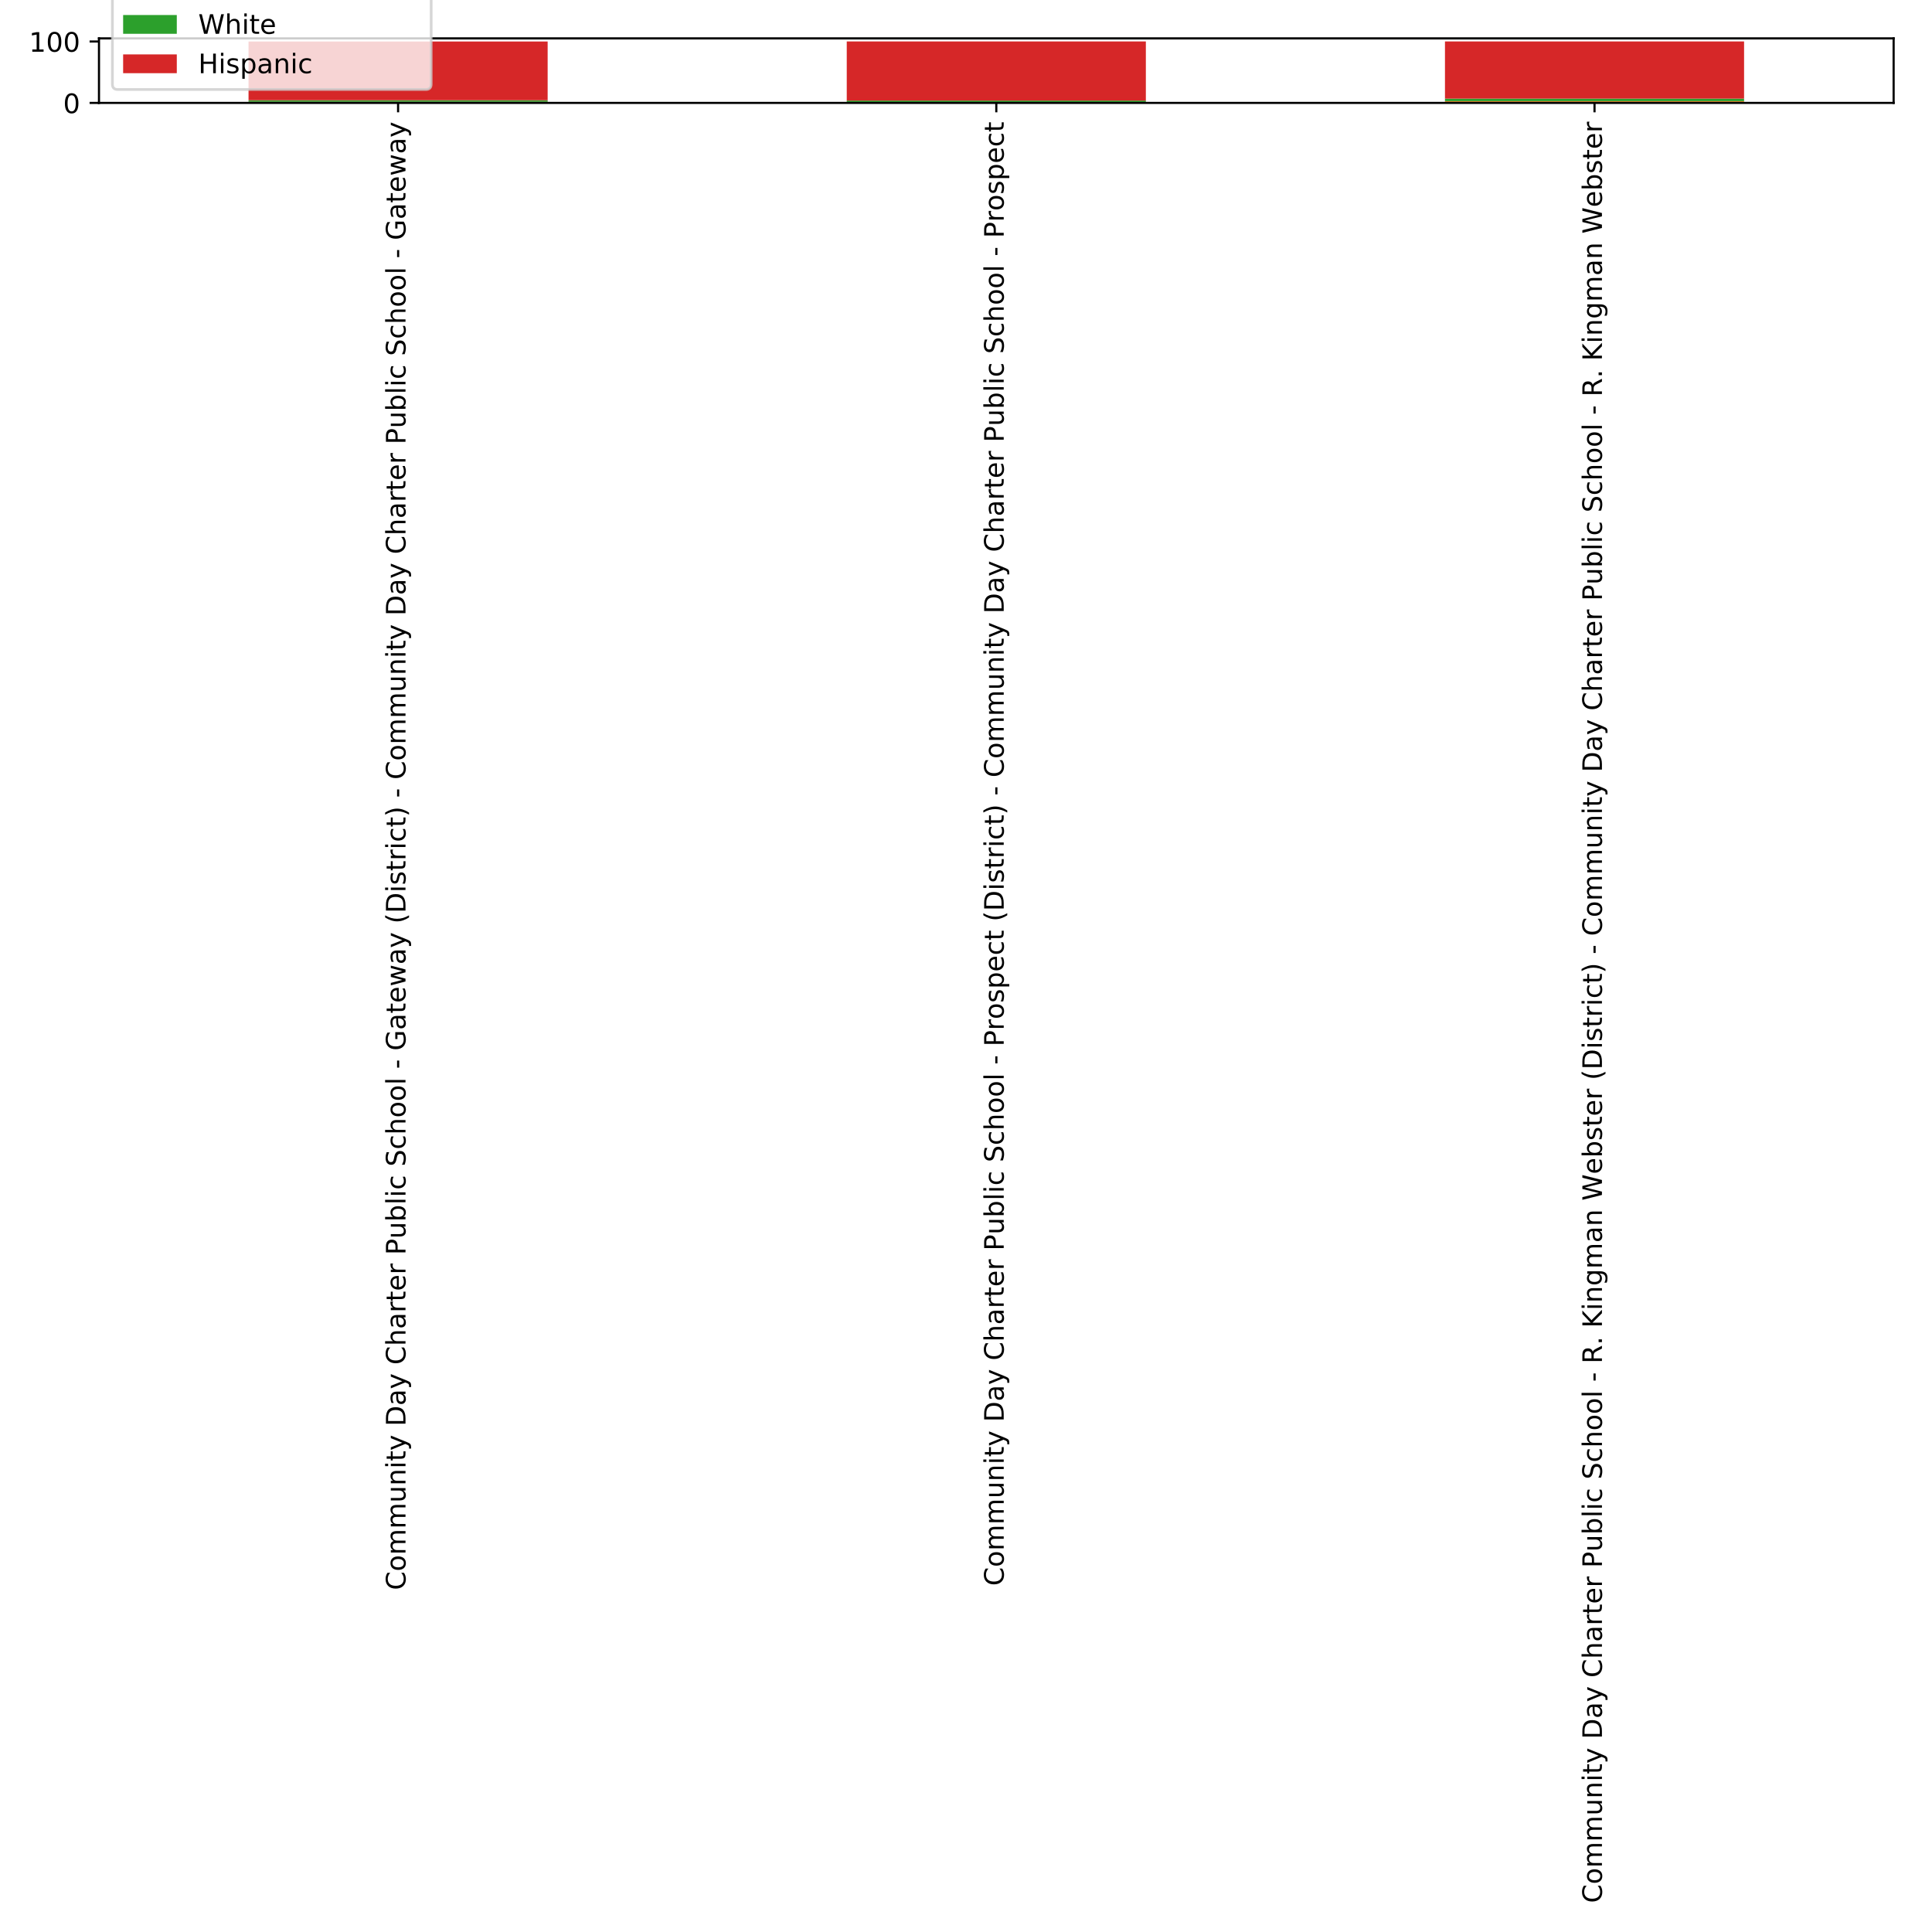<?xml version="1.0" encoding="utf-8" standalone="no"?>
<!DOCTYPE svg PUBLIC "-//W3C//DTD SVG 1.1//EN"
  "http://www.w3.org/Graphics/SVG/1.1/DTD/svg11.dtd">
<!-- Created with matplotlib (http://matplotlib.org/) -->
<svg height="720pt" version="1.1" viewBox="0 0 720 720" width="720pt" xmlns="http://www.w3.org/2000/svg" xmlns:xlink="http://www.w3.org/1999/xlink">
 <defs>
  <style type="text/css">
*{stroke-linecap:butt;stroke-linejoin:round;}
  </style>
 </defs>
 <g id="figure_1">
  <g id="patch_1">
   <path d="M 0 720 
L 720 720 
L 720 0 
L 0 0 
z
" style="fill:#ffffff;"/>
  </g>
  <g id="axes_1">
   <g id="patch_2">
    <path d="M 36.888 38.355 
L 705.7 38.355 
L 705.7 14.3 
L 36.888 14.3 
z
" style="fill:#ffffff;"/>
   </g>
   <g id="patch_3">
    <path clip-path="url(#p03cf021a2d)" d="M 92.622 38.355 
L 204.091 38.355 
L 204.091 38.057 
L 92.622 38.057 
z
" style="fill:#1f77b4;"/>
   </g>
   <g id="patch_4">
    <path clip-path="url(#p03cf021a2d)" d="M 315.559 38.355 
L 427.028 38.355 
L 427.028 38.24 
L 315.559 38.24 
z
" style="fill:#1f77b4;"/>
   </g>
   <g id="patch_5">
    <path clip-path="url(#p03cf021a2d)" d="M 538.497 38.355 
L 649.966 38.355 
L 649.966 37.989 
L 538.497 37.989 
z
" style="fill:#1f77b4;"/>
   </g>
   <g id="patch_6">
    <path clip-path="url(#p03cf021a2d)" d="M 92.622 38.057 
L 204.091 38.057 
L 204.091 37.92 
L 92.622 37.92 
z
" style="fill:#ff7f0e;"/>
   </g>
   <g id="patch_7">
    <path clip-path="url(#p03cf021a2d)" d="M 315.559 38.24 
L 427.028 38.24 
L 427.028 38.126 
L 315.559 38.126 
z
" style="fill:#ff7f0e;"/>
   </g>
   <g id="patch_8">
    <path clip-path="url(#p03cf021a2d)" d="M 538.497 37.989 
L 649.966 37.989 
L 649.966 37.691 
L 538.497 37.691 
z
" style="fill:#ff7f0e;"/>
   </g>
   <g id="patch_9">
    <path clip-path="url(#p03cf021a2d)" d="M 92.622 37.92 
L 204.091 37.92 
L 204.091 37.348 
L 92.622 37.348 
z
" style="fill:#2ca02c;"/>
   </g>
   <g id="patch_10">
    <path clip-path="url(#p03cf021a2d)" d="M 315.559 38.126 
L 427.028 38.126 
L 427.028 37.485 
L 315.559 37.485 
z
" style="fill:#2ca02c;"/>
   </g>
   <g id="patch_11">
    <path clip-path="url(#p03cf021a2d)" d="M 538.497 37.691 
L 649.966 37.691 
L 649.966 36.753 
L 538.497 36.753 
z
" style="fill:#2ca02c;"/>
   </g>
   <g id="patch_12">
    <path clip-path="url(#p03cf021a2d)" d="M 92.622 37.348 
L 204.091 37.348 
L 204.091 15.468 
L 92.622 15.468 
z
" style="fill:#d62728;"/>
   </g>
   <g id="patch_13">
    <path clip-path="url(#p03cf021a2d)" d="M 315.559 37.485 
L 427.028 37.485 
L 427.028 15.445 
L 315.559 15.445 
z
" style="fill:#d62728;"/>
   </g>
   <g id="patch_14">
    <path clip-path="url(#p03cf021a2d)" d="M 538.497 36.753 
L 649.966 36.753 
L 649.966 15.445 
L 538.497 15.445 
z
" style="fill:#d62728;"/>
   </g>
   <g id="matplotlib.axis_1">
    <g id="xtick_1">
     <g id="line2d_1">
      <defs>
       <path d="M 0 0 
L 0 3.5 
" id="me01ed6474c" style="stroke:#000000;stroke-width:0.8;"/>
      </defs>
      <g>
       <use style="stroke:#000000;stroke-width:0.8;" x="148.356" xlink:href="#me01ed6474c" y="38.355"/>
      </g>
     </g>
     <g id="text_1">
      <!-- Community Day Charter Public School - Gateway (District) - Community Day Charter Public School - Gateway -->
      <defs>
       <path d="M 64.406 67.281 
L 64.406 56.891 
Q 59.422 61.531 53.781 63.812 
Q 48.141 66.109 41.797 66.109 
Q 29.297 66.109 22.656 58.469 
Q 16.016 50.828 16.016 36.375 
Q 16.016 21.969 22.656 14.328 
Q 29.297 6.688 41.797 6.688 
Q 48.141 6.688 53.781 8.984 
Q 59.422 11.281 64.406 15.922 
L 64.406 5.609 
Q 59.234 2.094 53.438 0.328 
Q 47.656 -1.422 41.219 -1.422 
Q 24.656 -1.422 15.125 8.703 
Q 5.609 18.844 5.609 36.375 
Q 5.609 53.953 15.125 64.078 
Q 24.656 74.219 41.219 74.219 
Q 47.75 74.219 53.531 72.484 
Q 59.328 70.75 64.406 67.281 
z
" id="DejaVuSans-43"/>
       <path d="M 30.609 48.391 
Q 23.391 48.391 19.188 42.75 
Q 14.984 37.109 14.984 27.297 
Q 14.984 17.484 19.156 11.844 
Q 23.344 6.203 30.609 6.203 
Q 37.797 6.203 41.984 11.859 
Q 46.188 17.531 46.188 27.297 
Q 46.188 37.016 41.984 42.703 
Q 37.797 48.391 30.609 48.391 
z
M 30.609 56 
Q 42.328 56 49.016 48.375 
Q 55.719 40.766 55.719 27.297 
Q 55.719 13.875 49.016 6.219 
Q 42.328 -1.422 30.609 -1.422 
Q 18.844 -1.422 12.172 6.219 
Q 5.516 13.875 5.516 27.297 
Q 5.516 40.766 12.172 48.375 
Q 18.844 56 30.609 56 
z
" id="DejaVuSans-6f"/>
       <path d="M 52 44.188 
Q 55.375 50.25 60.062 53.125 
Q 64.75 56 71.094 56 
Q 79.641 56 84.281 50.016 
Q 88.922 44.047 88.922 33.016 
L 88.922 0 
L 79.891 0 
L 79.891 32.719 
Q 79.891 40.578 77.094 44.375 
Q 74.312 48.188 68.609 48.188 
Q 61.625 48.188 57.562 43.547 
Q 53.516 38.922 53.516 30.906 
L 53.516 0 
L 44.484 0 
L 44.484 32.719 
Q 44.484 40.625 41.703 44.406 
Q 38.922 48.188 33.109 48.188 
Q 26.219 48.188 22.156 43.531 
Q 18.109 38.875 18.109 30.906 
L 18.109 0 
L 9.078 0 
L 9.078 54.688 
L 18.109 54.688 
L 18.109 46.188 
Q 21.188 51.219 25.484 53.609 
Q 29.781 56 35.688 56 
Q 41.656 56 45.828 52.969 
Q 50 49.953 52 44.188 
z
" id="DejaVuSans-6d"/>
       <path d="M 8.5 21.578 
L 8.5 54.688 
L 17.484 54.688 
L 17.484 21.922 
Q 17.484 14.156 20.5 10.266 
Q 23.531 6.391 29.594 6.391 
Q 36.859 6.391 41.078 11.031 
Q 45.312 15.672 45.312 23.688 
L 45.312 54.688 
L 54.297 54.688 
L 54.297 0 
L 45.312 0 
L 45.312 8.406 
Q 42.047 3.422 37.719 1 
Q 33.406 -1.422 27.688 -1.422 
Q 18.266 -1.422 13.375 4.438 
Q 8.5 10.297 8.5 21.578 
z
M 31.109 56 
z
" id="DejaVuSans-75"/>
       <path d="M 54.891 33.016 
L 54.891 0 
L 45.906 0 
L 45.906 32.719 
Q 45.906 40.484 42.875 44.328 
Q 39.844 48.188 33.797 48.188 
Q 26.516 48.188 22.312 43.547 
Q 18.109 38.922 18.109 30.906 
L 18.109 0 
L 9.078 0 
L 9.078 54.688 
L 18.109 54.688 
L 18.109 46.188 
Q 21.344 51.125 25.703 53.562 
Q 30.078 56 35.797 56 
Q 45.219 56 50.047 50.172 
Q 54.891 44.344 54.891 33.016 
z
" id="DejaVuSans-6e"/>
       <path d="M 9.422 54.688 
L 18.406 54.688 
L 18.406 0 
L 9.422 0 
z
M 9.422 75.984 
L 18.406 75.984 
L 18.406 64.594 
L 9.422 64.594 
z
" id="DejaVuSans-69"/>
       <path d="M 18.312 70.219 
L 18.312 54.688 
L 36.812 54.688 
L 36.812 47.703 
L 18.312 47.703 
L 18.312 18.016 
Q 18.312 11.328 20.141 9.422 
Q 21.969 7.516 27.594 7.516 
L 36.812 7.516 
L 36.812 0 
L 27.594 0 
Q 17.188 0 13.234 3.875 
Q 9.281 7.766 9.281 18.016 
L 9.281 47.703 
L 2.688 47.703 
L 2.688 54.688 
L 9.281 54.688 
L 9.281 70.219 
z
" id="DejaVuSans-74"/>
       <path d="M 32.172 -5.078 
Q 28.375 -14.844 24.75 -17.812 
Q 21.141 -20.797 15.094 -20.797 
L 7.906 -20.797 
L 7.906 -13.281 
L 13.188 -13.281 
Q 16.891 -13.281 18.938 -11.516 
Q 21 -9.766 23.484 -3.219 
L 25.094 0.875 
L 2.984 54.688 
L 12.5 54.688 
L 29.594 11.922 
L 46.688 54.688 
L 56.203 54.688 
z
" id="DejaVuSans-79"/>
       <path id="DejaVuSans-20"/>
       <path d="M 19.672 64.797 
L 19.672 8.109 
L 31.594 8.109 
Q 46.688 8.109 53.688 14.938 
Q 60.688 21.781 60.688 36.531 
Q 60.688 51.172 53.688 57.984 
Q 46.688 64.797 31.594 64.797 
z
M 9.812 72.906 
L 30.078 72.906 
Q 51.266 72.906 61.172 64.094 
Q 71.094 55.281 71.094 36.531 
Q 71.094 17.672 61.125 8.828 
Q 51.172 0 30.078 0 
L 9.812 0 
z
" id="DejaVuSans-44"/>
       <path d="M 34.281 27.484 
Q 23.391 27.484 19.188 25 
Q 14.984 22.516 14.984 16.5 
Q 14.984 11.719 18.141 8.906 
Q 21.297 6.109 26.703 6.109 
Q 34.188 6.109 38.703 11.406 
Q 43.219 16.703 43.219 25.484 
L 43.219 27.484 
z
M 52.203 31.203 
L 52.203 0 
L 43.219 0 
L 43.219 8.297 
Q 40.141 3.328 35.547 0.953 
Q 30.953 -1.422 24.312 -1.422 
Q 15.922 -1.422 10.953 3.297 
Q 6 8.016 6 15.922 
Q 6 25.141 12.172 29.828 
Q 18.359 34.516 30.609 34.516 
L 43.219 34.516 
L 43.219 35.406 
Q 43.219 41.609 39.141 45 
Q 35.062 48.391 27.688 48.391 
Q 23 48.391 18.547 47.266 
Q 14.109 46.141 10.016 43.891 
L 10.016 52.203 
Q 14.938 54.109 19.578 55.047 
Q 24.219 56 28.609 56 
Q 40.484 56 46.344 49.844 
Q 52.203 43.703 52.203 31.203 
z
" id="DejaVuSans-61"/>
       <path d="M 54.891 33.016 
L 54.891 0 
L 45.906 0 
L 45.906 32.719 
Q 45.906 40.484 42.875 44.328 
Q 39.844 48.188 33.797 48.188 
Q 26.516 48.188 22.312 43.547 
Q 18.109 38.922 18.109 30.906 
L 18.109 0 
L 9.078 0 
L 9.078 75.984 
L 18.109 75.984 
L 18.109 46.188 
Q 21.344 51.125 25.703 53.562 
Q 30.078 56 35.797 56 
Q 45.219 56 50.047 50.172 
Q 54.891 44.344 54.891 33.016 
z
" id="DejaVuSans-68"/>
       <path d="M 41.109 46.297 
Q 39.594 47.172 37.812 47.578 
Q 36.031 48 33.891 48 
Q 26.266 48 22.188 43.047 
Q 18.109 38.094 18.109 28.812 
L 18.109 0 
L 9.078 0 
L 9.078 54.688 
L 18.109 54.688 
L 18.109 46.188 
Q 20.953 51.172 25.484 53.578 
Q 30.031 56 36.531 56 
Q 37.453 56 38.578 55.875 
Q 39.703 55.766 41.062 55.516 
z
" id="DejaVuSans-72"/>
       <path d="M 56.203 29.594 
L 56.203 25.203 
L 14.891 25.203 
Q 15.484 15.922 20.484 11.062 
Q 25.484 6.203 34.422 6.203 
Q 39.594 6.203 44.453 7.469 
Q 49.312 8.734 54.109 11.281 
L 54.109 2.781 
Q 49.266 0.734 44.188 -0.344 
Q 39.109 -1.422 33.891 -1.422 
Q 20.797 -1.422 13.156 6.188 
Q 5.516 13.812 5.516 26.812 
Q 5.516 40.234 12.766 48.109 
Q 20.016 56 32.328 56 
Q 43.359 56 49.781 48.891 
Q 56.203 41.797 56.203 29.594 
z
M 47.219 32.234 
Q 47.125 39.594 43.094 43.984 
Q 39.062 48.391 32.422 48.391 
Q 24.906 48.391 20.391 44.141 
Q 15.875 39.891 15.188 32.172 
z
" id="DejaVuSans-65"/>
       <path d="M 19.672 64.797 
L 19.672 37.406 
L 32.078 37.406 
Q 38.969 37.406 42.719 40.969 
Q 46.484 44.531 46.484 51.125 
Q 46.484 57.672 42.719 61.234 
Q 38.969 64.797 32.078 64.797 
z
M 9.812 72.906 
L 32.078 72.906 
Q 44.344 72.906 50.609 67.359 
Q 56.891 61.812 56.891 51.125 
Q 56.891 40.328 50.609 34.812 
Q 44.344 29.297 32.078 29.297 
L 19.672 29.297 
L 19.672 0 
L 9.812 0 
z
" id="DejaVuSans-50"/>
       <path d="M 48.688 27.297 
Q 48.688 37.203 44.609 42.844 
Q 40.531 48.484 33.406 48.484 
Q 26.266 48.484 22.188 42.844 
Q 18.109 37.203 18.109 27.297 
Q 18.109 17.391 22.188 11.75 
Q 26.266 6.109 33.406 6.109 
Q 40.531 6.109 44.609 11.75 
Q 48.688 17.391 48.688 27.297 
z
M 18.109 46.391 
Q 20.953 51.266 25.266 53.625 
Q 29.594 56 35.594 56 
Q 45.562 56 51.781 48.094 
Q 58.016 40.188 58.016 27.297 
Q 58.016 14.406 51.781 6.484 
Q 45.562 -1.422 35.594 -1.422 
Q 29.594 -1.422 25.266 0.953 
Q 20.953 3.328 18.109 8.203 
L 18.109 0 
L 9.078 0 
L 9.078 75.984 
L 18.109 75.984 
z
" id="DejaVuSans-62"/>
       <path d="M 9.422 75.984 
L 18.406 75.984 
L 18.406 0 
L 9.422 0 
z
" id="DejaVuSans-6c"/>
       <path d="M 48.781 52.594 
L 48.781 44.188 
Q 44.969 46.297 41.141 47.344 
Q 37.312 48.391 33.406 48.391 
Q 24.656 48.391 19.812 42.844 
Q 14.984 37.312 14.984 27.297 
Q 14.984 17.281 19.812 11.734 
Q 24.656 6.203 33.406 6.203 
Q 37.312 6.203 41.141 7.25 
Q 44.969 8.297 48.781 10.406 
L 48.781 2.094 
Q 45.016 0.344 40.984 -0.531 
Q 36.969 -1.422 32.422 -1.422 
Q 20.062 -1.422 12.781 6.344 
Q 5.516 14.109 5.516 27.297 
Q 5.516 40.672 12.859 48.328 
Q 20.219 56 33.016 56 
Q 37.156 56 41.109 55.141 
Q 45.062 54.297 48.781 52.594 
z
" id="DejaVuSans-63"/>
       <path d="M 53.516 70.516 
L 53.516 60.891 
Q 47.906 63.578 42.922 64.891 
Q 37.938 66.219 33.297 66.219 
Q 25.25 66.219 20.875 63.094 
Q 16.5 59.969 16.5 54.203 
Q 16.5 49.359 19.406 46.891 
Q 22.312 44.438 30.422 42.922 
L 36.375 41.703 
Q 47.406 39.594 52.656 34.297 
Q 57.906 29 57.906 20.125 
Q 57.906 9.516 50.797 4.047 
Q 43.703 -1.422 29.984 -1.422 
Q 24.812 -1.422 18.969 -0.25 
Q 13.141 0.922 6.891 3.219 
L 6.891 13.375 
Q 12.891 10.016 18.656 8.297 
Q 24.422 6.594 29.984 6.594 
Q 38.422 6.594 43.016 9.906 
Q 47.609 13.234 47.609 19.391 
Q 47.609 24.75 44.312 27.781 
Q 41.016 30.812 33.5 32.328 
L 27.484 33.5 
Q 16.453 35.688 11.516 40.375 
Q 6.594 45.062 6.594 53.422 
Q 6.594 63.094 13.406 68.656 
Q 20.219 74.219 32.172 74.219 
Q 37.312 74.219 42.625 73.281 
Q 47.953 72.359 53.516 70.516 
z
" id="DejaVuSans-53"/>
       <path d="M 4.891 31.391 
L 31.203 31.391 
L 31.203 23.391 
L 4.891 23.391 
z
" id="DejaVuSans-2d"/>
       <path d="M 59.516 10.406 
L 59.516 29.984 
L 43.406 29.984 
L 43.406 38.094 
L 69.281 38.094 
L 69.281 6.781 
Q 63.578 2.734 56.688 0.656 
Q 49.812 -1.422 42 -1.422 
Q 24.906 -1.422 15.25 8.562 
Q 5.609 18.562 5.609 36.375 
Q 5.609 54.25 15.25 64.234 
Q 24.906 74.219 42 74.219 
Q 49.125 74.219 55.547 72.453 
Q 61.969 70.703 67.391 67.281 
L 67.391 56.781 
Q 61.922 61.422 55.766 63.766 
Q 49.609 66.109 42.828 66.109 
Q 29.438 66.109 22.719 58.641 
Q 16.016 51.172 16.016 36.375 
Q 16.016 21.625 22.719 14.156 
Q 29.438 6.688 42.828 6.688 
Q 48.047 6.688 52.141 7.594 
Q 56.25 8.5 59.516 10.406 
z
" id="DejaVuSans-47"/>
       <path d="M 4.203 54.688 
L 13.188 54.688 
L 24.422 12.016 
L 35.594 54.688 
L 46.188 54.688 
L 57.422 12.016 
L 68.609 54.688 
L 77.594 54.688 
L 63.281 0 
L 52.688 0 
L 40.922 44.828 
L 29.109 0 
L 18.5 0 
z
" id="DejaVuSans-77"/>
       <path d="M 31 75.875 
Q 24.469 64.656 21.281 53.656 
Q 18.109 42.672 18.109 31.391 
Q 18.109 20.125 21.312 9.062 
Q 24.516 -2 31 -13.188 
L 23.188 -13.188 
Q 15.875 -1.703 12.234 9.375 
Q 8.594 20.453 8.594 31.391 
Q 8.594 42.281 12.203 53.312 
Q 15.828 64.359 23.188 75.875 
z
" id="DejaVuSans-28"/>
       <path d="M 44.281 53.078 
L 44.281 44.578 
Q 40.484 46.531 36.375 47.5 
Q 32.281 48.484 27.875 48.484 
Q 21.188 48.484 17.844 46.438 
Q 14.5 44.391 14.5 40.281 
Q 14.5 37.156 16.891 35.375 
Q 19.281 33.594 26.516 31.984 
L 29.594 31.297 
Q 39.156 29.25 43.188 25.516 
Q 47.219 21.781 47.219 15.094 
Q 47.219 7.469 41.188 3.016 
Q 35.156 -1.422 24.609 -1.422 
Q 20.219 -1.422 15.453 -0.562 
Q 10.688 0.297 5.422 2 
L 5.422 11.281 
Q 10.406 8.688 15.234 7.391 
Q 20.062 6.109 24.812 6.109 
Q 31.156 6.109 34.562 8.281 
Q 37.984 10.453 37.984 14.406 
Q 37.984 18.062 35.516 20.016 
Q 33.062 21.969 24.703 23.781 
L 21.578 24.516 
Q 13.234 26.266 9.516 29.906 
Q 5.812 33.547 5.812 39.891 
Q 5.812 47.609 11.281 51.797 
Q 16.75 56 26.812 56 
Q 31.781 56 36.172 55.266 
Q 40.578 54.547 44.281 53.078 
z
" id="DejaVuSans-73"/>
       <path d="M 8.016 75.875 
L 15.828 75.875 
Q 23.141 64.359 26.781 53.312 
Q 30.422 42.281 30.422 31.391 
Q 30.422 20.453 26.781 9.375 
Q 23.141 -1.703 15.828 -13.188 
L 8.016 -13.188 
Q 14.5 -2 17.703 9.062 
Q 20.906 20.125 20.906 31.391 
Q 20.906 42.672 17.703 53.656 
Q 14.5 64.656 8.016 75.875 
z
" id="DejaVuSans-29"/>
      </defs>
      <g transform="translate(151.116 592.587)rotate(-90)scale(0.1 -0.1)">
       <use xlink:href="#DejaVuSans-43"/>
       <use x="69.824" xlink:href="#DejaVuSans-6f"/>
       <use x="131.006" xlink:href="#DejaVuSans-6d"/>
       <use x="228.418" xlink:href="#DejaVuSans-6d"/>
       <use x="325.83" xlink:href="#DejaVuSans-75"/>
       <use x="389.209" xlink:href="#DejaVuSans-6e"/>
       <use x="452.588" xlink:href="#DejaVuSans-69"/>
       <use x="480.371" xlink:href="#DejaVuSans-74"/>
       <use x="519.58" xlink:href="#DejaVuSans-79"/>
       <use x="578.76" xlink:href="#DejaVuSans-20"/>
       <use x="610.547" xlink:href="#DejaVuSans-44"/>
       <use x="687.549" xlink:href="#DejaVuSans-61"/>
       <use x="748.828" xlink:href="#DejaVuSans-79"/>
       <use x="808.008" xlink:href="#DejaVuSans-20"/>
       <use x="839.795" xlink:href="#DejaVuSans-43"/>
       <use x="909.619" xlink:href="#DejaVuSans-68"/>
       <use x="972.998" xlink:href="#DejaVuSans-61"/>
       <use x="1034.277" xlink:href="#DejaVuSans-72"/>
       <use x="1075.391" xlink:href="#DejaVuSans-74"/>
       <use x="1114.6" xlink:href="#DejaVuSans-65"/>
       <use x="1176.123" xlink:href="#DejaVuSans-72"/>
       <use x="1217.236" xlink:href="#DejaVuSans-20"/>
       <use x="1249.023" xlink:href="#DejaVuSans-50"/>
       <use x="1309.311" xlink:href="#DejaVuSans-75"/>
       <use x="1372.689" xlink:href="#DejaVuSans-62"/>
       <use x="1436.166" xlink:href="#DejaVuSans-6c"/>
       <use x="1463.949" xlink:href="#DejaVuSans-69"/>
       <use x="1491.732" xlink:href="#DejaVuSans-63"/>
       <use x="1546.713" xlink:href="#DejaVuSans-20"/>
       <use x="1578.5" xlink:href="#DejaVuSans-53"/>
       <use x="1641.977" xlink:href="#DejaVuSans-63"/>
       <use x="1696.957" xlink:href="#DejaVuSans-68"/>
       <use x="1760.336" xlink:href="#DejaVuSans-6f"/>
       <use x="1821.518" xlink:href="#DejaVuSans-6f"/>
       <use x="1882.699" xlink:href="#DejaVuSans-6c"/>
       <use x="1910.482" xlink:href="#DejaVuSans-20"/>
       <use x="1942.27" xlink:href="#DejaVuSans-2d"/>
       <use x="1978.354" xlink:href="#DejaVuSans-20"/>
       <use x="2010.141" xlink:href="#DejaVuSans-47"/>
       <use x="2087.631" xlink:href="#DejaVuSans-61"/>
       <use x="2148.91" xlink:href="#DejaVuSans-74"/>
       <use x="2188.119" xlink:href="#DejaVuSans-65"/>
       <use x="2249.643" xlink:href="#DejaVuSans-77"/>
       <use x="2331.43" xlink:href="#DejaVuSans-61"/>
       <use x="2392.709" xlink:href="#DejaVuSans-79"/>
       <use x="2451.889" xlink:href="#DejaVuSans-20"/>
       <use x="2483.676" xlink:href="#DejaVuSans-28"/>
       <use x="2522.689" xlink:href="#DejaVuSans-44"/>
       <use x="2599.691" xlink:href="#DejaVuSans-69"/>
       <use x="2627.475" xlink:href="#DejaVuSans-73"/>
       <use x="2679.574" xlink:href="#DejaVuSans-74"/>
       <use x="2718.783" xlink:href="#DejaVuSans-72"/>
       <use x="2759.896" xlink:href="#DejaVuSans-69"/>
       <use x="2787.68" xlink:href="#DejaVuSans-63"/>
       <use x="2842.66" xlink:href="#DejaVuSans-74"/>
       <use x="2881.869" xlink:href="#DejaVuSans-29"/>
       <use x="2920.883" xlink:href="#DejaVuSans-20"/>
       <use x="2952.67" xlink:href="#DejaVuSans-2d"/>
       <use x="2988.754" xlink:href="#DejaVuSans-20"/>
       <use x="3020.541" xlink:href="#DejaVuSans-43"/>
       <use x="3090.365" xlink:href="#DejaVuSans-6f"/>
       <use x="3151.547" xlink:href="#DejaVuSans-6d"/>
       <use x="3248.959" xlink:href="#DejaVuSans-6d"/>
       <use x="3346.371" xlink:href="#DejaVuSans-75"/>
       <use x="3409.75" xlink:href="#DejaVuSans-6e"/>
       <use x="3473.129" xlink:href="#DejaVuSans-69"/>
       <use x="3500.912" xlink:href="#DejaVuSans-74"/>
       <use x="3540.121" xlink:href="#DejaVuSans-79"/>
       <use x="3599.301" xlink:href="#DejaVuSans-20"/>
       <use x="3631.088" xlink:href="#DejaVuSans-44"/>
       <use x="3708.09" xlink:href="#DejaVuSans-61"/>
       <use x="3769.369" xlink:href="#DejaVuSans-79"/>
       <use x="3828.549" xlink:href="#DejaVuSans-20"/>
       <use x="3860.336" xlink:href="#DejaVuSans-43"/>
       <use x="3930.16" xlink:href="#DejaVuSans-68"/>
       <use x="3993.539" xlink:href="#DejaVuSans-61"/>
       <use x="4054.818" xlink:href="#DejaVuSans-72"/>
       <use x="4095.932" xlink:href="#DejaVuSans-74"/>
       <use x="4135.141" xlink:href="#DejaVuSans-65"/>
       <use x="4196.664" xlink:href="#DejaVuSans-72"/>
       <use x="4237.777" xlink:href="#DejaVuSans-20"/>
       <use x="4269.564" xlink:href="#DejaVuSans-50"/>
       <use x="4329.852" xlink:href="#DejaVuSans-75"/>
       <use x="4393.23" xlink:href="#DejaVuSans-62"/>
       <use x="4456.707" xlink:href="#DejaVuSans-6c"/>
       <use x="4484.49" xlink:href="#DejaVuSans-69"/>
       <use x="4512.273" xlink:href="#DejaVuSans-63"/>
       <use x="4567.254" xlink:href="#DejaVuSans-20"/>
       <use x="4599.041" xlink:href="#DejaVuSans-53"/>
       <use x="4662.518" xlink:href="#DejaVuSans-63"/>
       <use x="4717.498" xlink:href="#DejaVuSans-68"/>
       <use x="4780.877" xlink:href="#DejaVuSans-6f"/>
       <use x="4842.059" xlink:href="#DejaVuSans-6f"/>
       <use x="4903.24" xlink:href="#DejaVuSans-6c"/>
       <use x="4931.023" xlink:href="#DejaVuSans-20"/>
       <use x="4962.811" xlink:href="#DejaVuSans-2d"/>
       <use x="4998.895" xlink:href="#DejaVuSans-20"/>
       <use x="5030.682" xlink:href="#DejaVuSans-47"/>
       <use x="5108.172" xlink:href="#DejaVuSans-61"/>
       <use x="5169.451" xlink:href="#DejaVuSans-74"/>
       <use x="5208.66" xlink:href="#DejaVuSans-65"/>
       <use x="5270.184" xlink:href="#DejaVuSans-77"/>
       <use x="5351.971" xlink:href="#DejaVuSans-61"/>
       <use x="5413.25" xlink:href="#DejaVuSans-79"/>
      </g>
     </g>
    </g>
    <g id="xtick_2">
     <g id="line2d_2">
      <g>
       <use style="stroke:#000000;stroke-width:0.8;" x="371.294" xlink:href="#me01ed6474c" y="38.355"/>
      </g>
     </g>
     <g id="text_2">
      <!-- Community Day Charter Public School - Prospect (District) - Community Day Charter Public School - Prospect -->
      <defs>
       <path d="M 18.109 8.203 
L 18.109 -20.797 
L 9.078 -20.797 
L 9.078 54.688 
L 18.109 54.688 
L 18.109 46.391 
Q 20.953 51.266 25.266 53.625 
Q 29.594 56 35.594 56 
Q 45.562 56 51.781 48.094 
Q 58.016 40.188 58.016 27.297 
Q 58.016 14.406 51.781 6.484 
Q 45.562 -1.422 35.594 -1.422 
Q 29.594 -1.422 25.266 0.953 
Q 20.953 3.328 18.109 8.203 
z
M 48.688 27.297 
Q 48.688 37.203 44.609 42.844 
Q 40.531 48.484 33.406 48.484 
Q 26.266 48.484 22.188 42.844 
Q 18.109 37.203 18.109 27.297 
Q 18.109 17.391 22.188 11.75 
Q 26.266 6.109 33.406 6.109 
Q 40.531 6.109 44.609 11.75 
Q 48.688 17.391 48.688 27.297 
z
" id="DejaVuSans-70"/>
      </defs>
      <g transform="translate(374.053 591.006)rotate(-90)scale(0.1 -0.1)">
       <use xlink:href="#DejaVuSans-43"/>
       <use x="69.824" xlink:href="#DejaVuSans-6f"/>
       <use x="131.006" xlink:href="#DejaVuSans-6d"/>
       <use x="228.418" xlink:href="#DejaVuSans-6d"/>
       <use x="325.83" xlink:href="#DejaVuSans-75"/>
       <use x="389.209" xlink:href="#DejaVuSans-6e"/>
       <use x="452.588" xlink:href="#DejaVuSans-69"/>
       <use x="480.371" xlink:href="#DejaVuSans-74"/>
       <use x="519.58" xlink:href="#DejaVuSans-79"/>
       <use x="578.76" xlink:href="#DejaVuSans-20"/>
       <use x="610.547" xlink:href="#DejaVuSans-44"/>
       <use x="687.549" xlink:href="#DejaVuSans-61"/>
       <use x="748.828" xlink:href="#DejaVuSans-79"/>
       <use x="808.008" xlink:href="#DejaVuSans-20"/>
       <use x="839.795" xlink:href="#DejaVuSans-43"/>
       <use x="909.619" xlink:href="#DejaVuSans-68"/>
       <use x="972.998" xlink:href="#DejaVuSans-61"/>
       <use x="1034.277" xlink:href="#DejaVuSans-72"/>
       <use x="1075.391" xlink:href="#DejaVuSans-74"/>
       <use x="1114.6" xlink:href="#DejaVuSans-65"/>
       <use x="1176.123" xlink:href="#DejaVuSans-72"/>
       <use x="1217.236" xlink:href="#DejaVuSans-20"/>
       <use x="1249.023" xlink:href="#DejaVuSans-50"/>
       <use x="1309.311" xlink:href="#DejaVuSans-75"/>
       <use x="1372.689" xlink:href="#DejaVuSans-62"/>
       <use x="1436.166" xlink:href="#DejaVuSans-6c"/>
       <use x="1463.949" xlink:href="#DejaVuSans-69"/>
       <use x="1491.732" xlink:href="#DejaVuSans-63"/>
       <use x="1546.713" xlink:href="#DejaVuSans-20"/>
       <use x="1578.5" xlink:href="#DejaVuSans-53"/>
       <use x="1641.977" xlink:href="#DejaVuSans-63"/>
       <use x="1696.957" xlink:href="#DejaVuSans-68"/>
       <use x="1760.336" xlink:href="#DejaVuSans-6f"/>
       <use x="1821.518" xlink:href="#DejaVuSans-6f"/>
       <use x="1882.699" xlink:href="#DejaVuSans-6c"/>
       <use x="1910.482" xlink:href="#DejaVuSans-20"/>
       <use x="1942.27" xlink:href="#DejaVuSans-2d"/>
       <use x="1978.354" xlink:href="#DejaVuSans-20"/>
       <use x="2010.141" xlink:href="#DejaVuSans-50"/>
       <use x="2070.428" xlink:href="#DejaVuSans-72"/>
       <use x="2111.51" xlink:href="#DejaVuSans-6f"/>
       <use x="2172.691" xlink:href="#DejaVuSans-73"/>
       <use x="2224.791" xlink:href="#DejaVuSans-70"/>
       <use x="2288.268" xlink:href="#DejaVuSans-65"/>
       <use x="2349.791" xlink:href="#DejaVuSans-63"/>
       <use x="2404.771" xlink:href="#DejaVuSans-74"/>
       <use x="2443.98" xlink:href="#DejaVuSans-20"/>
       <use x="2475.768" xlink:href="#DejaVuSans-28"/>
       <use x="2514.781" xlink:href="#DejaVuSans-44"/>
       <use x="2591.783" xlink:href="#DejaVuSans-69"/>
       <use x="2619.566" xlink:href="#DejaVuSans-73"/>
       <use x="2671.666" xlink:href="#DejaVuSans-74"/>
       <use x="2710.875" xlink:href="#DejaVuSans-72"/>
       <use x="2751.988" xlink:href="#DejaVuSans-69"/>
       <use x="2779.771" xlink:href="#DejaVuSans-63"/>
       <use x="2834.752" xlink:href="#DejaVuSans-74"/>
       <use x="2873.961" xlink:href="#DejaVuSans-29"/>
       <use x="2912.975" xlink:href="#DejaVuSans-20"/>
       <use x="2944.762" xlink:href="#DejaVuSans-2d"/>
       <use x="2980.846" xlink:href="#DejaVuSans-20"/>
       <use x="3012.633" xlink:href="#DejaVuSans-43"/>
       <use x="3082.457" xlink:href="#DejaVuSans-6f"/>
       <use x="3143.639" xlink:href="#DejaVuSans-6d"/>
       <use x="3241.051" xlink:href="#DejaVuSans-6d"/>
       <use x="3338.463" xlink:href="#DejaVuSans-75"/>
       <use x="3401.842" xlink:href="#DejaVuSans-6e"/>
       <use x="3465.221" xlink:href="#DejaVuSans-69"/>
       <use x="3493.004" xlink:href="#DejaVuSans-74"/>
       <use x="3532.213" xlink:href="#DejaVuSans-79"/>
       <use x="3591.393" xlink:href="#DejaVuSans-20"/>
       <use x="3623.18" xlink:href="#DejaVuSans-44"/>
       <use x="3700.182" xlink:href="#DejaVuSans-61"/>
       <use x="3761.461" xlink:href="#DejaVuSans-79"/>
       <use x="3820.641" xlink:href="#DejaVuSans-20"/>
       <use x="3852.428" xlink:href="#DejaVuSans-43"/>
       <use x="3922.252" xlink:href="#DejaVuSans-68"/>
       <use x="3985.631" xlink:href="#DejaVuSans-61"/>
       <use x="4046.91" xlink:href="#DejaVuSans-72"/>
       <use x="4088.023" xlink:href="#DejaVuSans-74"/>
       <use x="4127.232" xlink:href="#DejaVuSans-65"/>
       <use x="4188.756" xlink:href="#DejaVuSans-72"/>
       <use x="4229.869" xlink:href="#DejaVuSans-20"/>
       <use x="4261.656" xlink:href="#DejaVuSans-50"/>
       <use x="4321.943" xlink:href="#DejaVuSans-75"/>
       <use x="4385.322" xlink:href="#DejaVuSans-62"/>
       <use x="4448.799" xlink:href="#DejaVuSans-6c"/>
       <use x="4476.582" xlink:href="#DejaVuSans-69"/>
       <use x="4504.365" xlink:href="#DejaVuSans-63"/>
       <use x="4559.346" xlink:href="#DejaVuSans-20"/>
       <use x="4591.133" xlink:href="#DejaVuSans-53"/>
       <use x="4654.609" xlink:href="#DejaVuSans-63"/>
       <use x="4709.59" xlink:href="#DejaVuSans-68"/>
       <use x="4772.969" xlink:href="#DejaVuSans-6f"/>
       <use x="4834.15" xlink:href="#DejaVuSans-6f"/>
       <use x="4895.332" xlink:href="#DejaVuSans-6c"/>
       <use x="4923.115" xlink:href="#DejaVuSans-20"/>
       <use x="4954.902" xlink:href="#DejaVuSans-2d"/>
       <use x="4990.986" xlink:href="#DejaVuSans-20"/>
       <use x="5022.773" xlink:href="#DejaVuSans-50"/>
       <use x="5083.061" xlink:href="#DejaVuSans-72"/>
       <use x="5124.143" xlink:href="#DejaVuSans-6f"/>
       <use x="5185.324" xlink:href="#DejaVuSans-73"/>
       <use x="5237.424" xlink:href="#DejaVuSans-70"/>
       <use x="5300.9" xlink:href="#DejaVuSans-65"/>
       <use x="5362.424" xlink:href="#DejaVuSans-63"/>
       <use x="5417.404" xlink:href="#DejaVuSans-74"/>
      </g>
     </g>
    </g>
    <g id="xtick_3">
     <g id="line2d_3">
      <g>
       <use style="stroke:#000000;stroke-width:0.8;" x="594.231" xlink:href="#me01ed6474c" y="38.355"/>
      </g>
     </g>
     <g id="text_3">
      <!-- Community Day Charter Public School - R. Kingman Webster (District) - Community Day Charter Public School - R. Kingman Webster -->
      <defs>
       <path d="M 44.391 34.188 
Q 47.562 33.109 50.562 29.594 
Q 53.562 26.078 56.594 19.922 
L 66.609 0 
L 56 0 
L 46.688 18.703 
Q 43.062 26.031 39.672 28.422 
Q 36.281 30.812 30.422 30.812 
L 19.672 30.812 
L 19.672 0 
L 9.812 0 
L 9.812 72.906 
L 32.078 72.906 
Q 44.578 72.906 50.734 67.672 
Q 56.891 62.453 56.891 51.906 
Q 56.891 45.016 53.688 40.469 
Q 50.484 35.938 44.391 34.188 
z
M 19.672 64.797 
L 19.672 38.922 
L 32.078 38.922 
Q 39.203 38.922 42.844 42.219 
Q 46.484 45.516 46.484 51.906 
Q 46.484 58.297 42.844 61.547 
Q 39.203 64.797 32.078 64.797 
z
" id="DejaVuSans-52"/>
       <path d="M 10.688 12.406 
L 21 12.406 
L 21 0 
L 10.688 0 
z
" id="DejaVuSans-2e"/>
       <path d="M 9.812 72.906 
L 19.672 72.906 
L 19.672 42.094 
L 52.391 72.906 
L 65.094 72.906 
L 28.906 38.922 
L 67.672 0 
L 54.688 0 
L 19.672 35.109 
L 19.672 0 
L 9.812 0 
z
" id="DejaVuSans-4b"/>
       <path d="M 45.406 27.984 
Q 45.406 37.75 41.375 43.109 
Q 37.359 48.484 30.078 48.484 
Q 22.859 48.484 18.828 43.109 
Q 14.797 37.75 14.797 27.984 
Q 14.797 18.266 18.828 12.891 
Q 22.859 7.516 30.078 7.516 
Q 37.359 7.516 41.375 12.891 
Q 45.406 18.266 45.406 27.984 
z
M 54.391 6.781 
Q 54.391 -7.172 48.188 -13.984 
Q 42 -20.797 29.203 -20.797 
Q 24.469 -20.797 20.266 -20.094 
Q 16.062 -19.391 12.109 -17.922 
L 12.109 -9.188 
Q 16.062 -11.328 19.922 -12.344 
Q 23.781 -13.375 27.781 -13.375 
Q 36.625 -13.375 41.016 -8.766 
Q 45.406 -4.156 45.406 5.172 
L 45.406 9.625 
Q 42.625 4.781 38.281 2.391 
Q 33.938 0 27.875 0 
Q 17.828 0 11.672 7.656 
Q 5.516 15.328 5.516 27.984 
Q 5.516 40.672 11.672 48.328 
Q 17.828 56 27.875 56 
Q 33.938 56 38.281 53.609 
Q 42.625 51.219 45.406 46.391 
L 45.406 54.688 
L 54.391 54.688 
z
" id="DejaVuSans-67"/>
       <path d="M 3.328 72.906 
L 13.281 72.906 
L 28.609 11.281 
L 43.891 72.906 
L 54.984 72.906 
L 70.312 11.281 
L 85.594 72.906 
L 95.609 72.906 
L 77.297 0 
L 64.891 0 
L 49.516 63.281 
L 33.984 0 
L 21.578 0 
z
" id="DejaVuSans-57"/>
      </defs>
      <g transform="translate(596.991 709.2)rotate(-90)scale(0.1 -0.1)">
       <use xlink:href="#DejaVuSans-43"/>
       <use x="69.824" xlink:href="#DejaVuSans-6f"/>
       <use x="131.006" xlink:href="#DejaVuSans-6d"/>
       <use x="228.418" xlink:href="#DejaVuSans-6d"/>
       <use x="325.83" xlink:href="#DejaVuSans-75"/>
       <use x="389.209" xlink:href="#DejaVuSans-6e"/>
       <use x="452.588" xlink:href="#DejaVuSans-69"/>
       <use x="480.371" xlink:href="#DejaVuSans-74"/>
       <use x="519.58" xlink:href="#DejaVuSans-79"/>
       <use x="578.76" xlink:href="#DejaVuSans-20"/>
       <use x="610.547" xlink:href="#DejaVuSans-44"/>
       <use x="687.549" xlink:href="#DejaVuSans-61"/>
       <use x="748.828" xlink:href="#DejaVuSans-79"/>
       <use x="808.008" xlink:href="#DejaVuSans-20"/>
       <use x="839.795" xlink:href="#DejaVuSans-43"/>
       <use x="909.619" xlink:href="#DejaVuSans-68"/>
       <use x="972.998" xlink:href="#DejaVuSans-61"/>
       <use x="1034.277" xlink:href="#DejaVuSans-72"/>
       <use x="1075.391" xlink:href="#DejaVuSans-74"/>
       <use x="1114.6" xlink:href="#DejaVuSans-65"/>
       <use x="1176.123" xlink:href="#DejaVuSans-72"/>
       <use x="1217.236" xlink:href="#DejaVuSans-20"/>
       <use x="1249.023" xlink:href="#DejaVuSans-50"/>
       <use x="1309.311" xlink:href="#DejaVuSans-75"/>
       <use x="1372.689" xlink:href="#DejaVuSans-62"/>
       <use x="1436.166" xlink:href="#DejaVuSans-6c"/>
       <use x="1463.949" xlink:href="#DejaVuSans-69"/>
       <use x="1491.732" xlink:href="#DejaVuSans-63"/>
       <use x="1546.713" xlink:href="#DejaVuSans-20"/>
       <use x="1578.5" xlink:href="#DejaVuSans-53"/>
       <use x="1641.977" xlink:href="#DejaVuSans-63"/>
       <use x="1696.957" xlink:href="#DejaVuSans-68"/>
       <use x="1760.336" xlink:href="#DejaVuSans-6f"/>
       <use x="1821.518" xlink:href="#DejaVuSans-6f"/>
       <use x="1882.699" xlink:href="#DejaVuSans-6c"/>
       <use x="1910.482" xlink:href="#DejaVuSans-20"/>
       <use x="1942.27" xlink:href="#DejaVuSans-2d"/>
       <use x="1978.354" xlink:href="#DejaVuSans-20"/>
       <use x="2010.141" xlink:href="#DejaVuSans-52"/>
       <use x="2079.576" xlink:href="#DejaVuSans-2e"/>
       <use x="2111.363" xlink:href="#DejaVuSans-20"/>
       <use x="2143.15" xlink:href="#DejaVuSans-4b"/>
       <use x="2208.727" xlink:href="#DejaVuSans-69"/>
       <use x="2236.51" xlink:href="#DejaVuSans-6e"/>
       <use x="2299.889" xlink:href="#DejaVuSans-67"/>
       <use x="2363.365" xlink:href="#DejaVuSans-6d"/>
       <use x="2460.777" xlink:href="#DejaVuSans-61"/>
       <use x="2522.057" xlink:href="#DejaVuSans-6e"/>
       <use x="2585.436" xlink:href="#DejaVuSans-20"/>
       <use x="2617.223" xlink:href="#DejaVuSans-57"/>
       <use x="2716.021" xlink:href="#DejaVuSans-65"/>
       <use x="2777.545" xlink:href="#DejaVuSans-62"/>
       <use x="2841.021" xlink:href="#DejaVuSans-73"/>
       <use x="2893.121" xlink:href="#DejaVuSans-74"/>
       <use x="2932.33" xlink:href="#DejaVuSans-65"/>
       <use x="2993.854" xlink:href="#DejaVuSans-72"/>
       <use x="3034.967" xlink:href="#DejaVuSans-20"/>
       <use x="3066.754" xlink:href="#DejaVuSans-28"/>
       <use x="3105.768" xlink:href="#DejaVuSans-44"/>
       <use x="3182.77" xlink:href="#DejaVuSans-69"/>
       <use x="3210.553" xlink:href="#DejaVuSans-73"/>
       <use x="3262.652" xlink:href="#DejaVuSans-74"/>
       <use x="3301.861" xlink:href="#DejaVuSans-72"/>
       <use x="3342.975" xlink:href="#DejaVuSans-69"/>
       <use x="3370.758" xlink:href="#DejaVuSans-63"/>
       <use x="3425.738" xlink:href="#DejaVuSans-74"/>
       <use x="3464.947" xlink:href="#DejaVuSans-29"/>
       <use x="3503.961" xlink:href="#DejaVuSans-20"/>
       <use x="3535.748" xlink:href="#DejaVuSans-2d"/>
       <use x="3571.832" xlink:href="#DejaVuSans-20"/>
       <use x="3603.619" xlink:href="#DejaVuSans-43"/>
       <use x="3673.443" xlink:href="#DejaVuSans-6f"/>
       <use x="3734.625" xlink:href="#DejaVuSans-6d"/>
       <use x="3832.037" xlink:href="#DejaVuSans-6d"/>
       <use x="3929.449" xlink:href="#DejaVuSans-75"/>
       <use x="3992.828" xlink:href="#DejaVuSans-6e"/>
       <use x="4056.207" xlink:href="#DejaVuSans-69"/>
       <use x="4083.99" xlink:href="#DejaVuSans-74"/>
       <use x="4123.199" xlink:href="#DejaVuSans-79"/>
       <use x="4182.379" xlink:href="#DejaVuSans-20"/>
       <use x="4214.166" xlink:href="#DejaVuSans-44"/>
       <use x="4291.168" xlink:href="#DejaVuSans-61"/>
       <use x="4352.447" xlink:href="#DejaVuSans-79"/>
       <use x="4411.627" xlink:href="#DejaVuSans-20"/>
       <use x="4443.414" xlink:href="#DejaVuSans-43"/>
       <use x="4513.238" xlink:href="#DejaVuSans-68"/>
       <use x="4576.617" xlink:href="#DejaVuSans-61"/>
       <use x="4637.896" xlink:href="#DejaVuSans-72"/>
       <use x="4679.01" xlink:href="#DejaVuSans-74"/>
       <use x="4718.219" xlink:href="#DejaVuSans-65"/>
       <use x="4779.742" xlink:href="#DejaVuSans-72"/>
       <use x="4820.855" xlink:href="#DejaVuSans-20"/>
       <use x="4852.643" xlink:href="#DejaVuSans-50"/>
       <use x="4912.93" xlink:href="#DejaVuSans-75"/>
       <use x="4976.309" xlink:href="#DejaVuSans-62"/>
       <use x="5039.785" xlink:href="#DejaVuSans-6c"/>
       <use x="5067.568" xlink:href="#DejaVuSans-69"/>
       <use x="5095.352" xlink:href="#DejaVuSans-63"/>
       <use x="5150.332" xlink:href="#DejaVuSans-20"/>
       <use x="5182.119" xlink:href="#DejaVuSans-53"/>
       <use x="5245.596" xlink:href="#DejaVuSans-63"/>
       <use x="5300.576" xlink:href="#DejaVuSans-68"/>
       <use x="5363.955" xlink:href="#DejaVuSans-6f"/>
       <use x="5425.137" xlink:href="#DejaVuSans-6f"/>
       <use x="5486.318" xlink:href="#DejaVuSans-6c"/>
       <use x="5514.102" xlink:href="#DejaVuSans-20"/>
       <use x="5545.889" xlink:href="#DejaVuSans-2d"/>
       <use x="5581.973" xlink:href="#DejaVuSans-20"/>
       <use x="5613.76" xlink:href="#DejaVuSans-52"/>
       <use x="5683.195" xlink:href="#DejaVuSans-2e"/>
       <use x="5714.982" xlink:href="#DejaVuSans-20"/>
       <use x="5746.77" xlink:href="#DejaVuSans-4b"/>
       <use x="5812.346" xlink:href="#DejaVuSans-69"/>
       <use x="5840.129" xlink:href="#DejaVuSans-6e"/>
       <use x="5903.508" xlink:href="#DejaVuSans-67"/>
       <use x="5966.984" xlink:href="#DejaVuSans-6d"/>
       <use x="6064.396" xlink:href="#DejaVuSans-61"/>
       <use x="6125.676" xlink:href="#DejaVuSans-6e"/>
       <use x="6189.055" xlink:href="#DejaVuSans-20"/>
       <use x="6220.842" xlink:href="#DejaVuSans-57"/>
       <use x="6319.641" xlink:href="#DejaVuSans-65"/>
       <use x="6381.164" xlink:href="#DejaVuSans-62"/>
       <use x="6444.641" xlink:href="#DejaVuSans-73"/>
       <use x="6496.74" xlink:href="#DejaVuSans-74"/>
       <use x="6535.949" xlink:href="#DejaVuSans-65"/>
       <use x="6597.473" xlink:href="#DejaVuSans-72"/>
      </g>
     </g>
    </g>
   </g>
   <g id="matplotlib.axis_2">
    <g id="ytick_1">
     <g id="line2d_4">
      <defs>
       <path d="M 0 0 
L -3.5 0 
" id="m8f45409fad" style="stroke:#000000;stroke-width:0.8;"/>
      </defs>
      <g>
       <use style="stroke:#000000;stroke-width:0.8;" x="36.888" xlink:href="#m8f45409fad" y="38.355"/>
      </g>
     </g>
     <g id="text_4">
      <!-- 0 -->
      <defs>
       <path d="M 31.781 66.406 
Q 24.172 66.406 20.328 58.906 
Q 16.5 51.422 16.5 36.375 
Q 16.5 21.391 20.328 13.891 
Q 24.172 6.391 31.781 6.391 
Q 39.453 6.391 43.281 13.891 
Q 47.125 21.391 47.125 36.375 
Q 47.125 51.422 43.281 58.906 
Q 39.453 66.406 31.781 66.406 
z
M 31.781 74.219 
Q 44.047 74.219 50.516 64.516 
Q 56.984 54.828 56.984 36.375 
Q 56.984 17.969 50.516 8.266 
Q 44.047 -1.422 31.781 -1.422 
Q 19.531 -1.422 13.062 8.266 
Q 6.594 17.969 6.594 36.375 
Q 6.594 54.828 13.062 64.516 
Q 19.531 74.219 31.781 74.219 
z
" id="DejaVuSans-30"/>
      </defs>
      <g transform="translate(23.525 42.154)scale(0.1 -0.1)">
       <use xlink:href="#DejaVuSans-30"/>
      </g>
     </g>
    </g>
    <g id="ytick_2">
     <g id="line2d_5">
      <g>
       <use style="stroke:#000000;stroke-width:0.8;" x="36.888" xlink:href="#m8f45409fad" y="15.468"/>
      </g>
     </g>
     <g id="text_5">
      <!-- 100 -->
      <defs>
       <path d="M 12.406 8.297 
L 28.516 8.297 
L 28.516 63.922 
L 10.984 60.406 
L 10.984 69.391 
L 28.422 72.906 
L 38.281 72.906 
L 38.281 8.297 
L 54.391 8.297 
L 54.391 0 
L 12.406 0 
z
" id="DejaVuSans-31"/>
      </defs>
      <g transform="translate(10.8 19.268)scale(0.1 -0.1)">
       <use xlink:href="#DejaVuSans-31"/>
       <use x="63.623" xlink:href="#DejaVuSans-30"/>
       <use x="127.246" xlink:href="#DejaVuSans-30"/>
      </g>
     </g>
    </g>
   </g>
   <g id="patch_15">
    <path d="M 36.888 38.355 
L 36.888 14.3 
" style="fill:none;stroke:#000000;stroke-linecap:square;stroke-linejoin:miter;stroke-width:0.8;"/>
   </g>
   <g id="patch_16">
    <path d="M 705.7 38.355 
L 705.7 14.3 
" style="fill:none;stroke:#000000;stroke-linecap:square;stroke-linejoin:miter;stroke-width:0.8;"/>
   </g>
   <g id="patch_17">
    <path d="M 36.888 38.355 
L 705.7 38.355 
" style="fill:none;stroke:#000000;stroke-linecap:square;stroke-linejoin:miter;stroke-width:0.8;"/>
   </g>
   <g id="patch_18">
    <path d="M 36.888 14.3 
L 705.7 14.3 
" style="fill:none;stroke:#000000;stroke-linecap:square;stroke-linejoin:miter;stroke-width:0.8;"/>
   </g>
   <g id="legend_1">
    <g id="patch_19">
     <path d="M 43.888 33.355 
L 158.684 33.355 
Q 160.684 33.355 160.684 31.355 
L 160.684 -26.358 
Q 160.684 -28.358 158.684 -28.358 
L 43.888 -28.358 
Q 41.888 -28.358 41.888 -26.358 
L 41.888 31.355 
Q 41.888 33.355 43.888 33.355 
z
" style="fill:#ffffff;opacity:0.8;stroke:#cccccc;stroke-linejoin:miter;"/>
    </g>
    <g id="patch_20">
     <path d="M 45.888 -16.759 
L 65.888 -16.759 
L 65.888 -23.759 
L 45.888 -23.759 
z
" style="fill:#1f77b4;"/>
    </g>
    <g id="text_6">
     <!-- AfricanAmerican -->
     <defs>
      <path d="M 34.188 63.188 
L 20.797 26.906 
L 47.609 26.906 
z
M 28.609 72.906 
L 39.797 72.906 
L 67.578 0 
L 57.328 0 
L 50.688 18.703 
L 17.828 18.703 
L 11.188 0 
L 0.781 0 
z
" id="DejaVuSans-41"/>
      <path d="M 37.109 75.984 
L 37.109 68.5 
L 28.516 68.5 
Q 23.688 68.5 21.797 66.547 
Q 19.922 64.594 19.922 59.516 
L 19.922 54.688 
L 34.719 54.688 
L 34.719 47.703 
L 19.922 47.703 
L 19.922 0 
L 10.891 0 
L 10.891 47.703 
L 2.297 47.703 
L 2.297 54.688 
L 10.891 54.688 
L 10.891 58.5 
Q 10.891 67.625 15.141 71.797 
Q 19.391 75.984 28.609 75.984 
z
" id="DejaVuSans-66"/>
     </defs>
     <g transform="translate(73.888 -16.759)scale(0.1 -0.1)">
      <use xlink:href="#DejaVuSans-41"/>
      <use x="68.361" xlink:href="#DejaVuSans-66"/>
      <use x="103.566" xlink:href="#DejaVuSans-72"/>
      <use x="144.68" xlink:href="#DejaVuSans-69"/>
      <use x="172.463" xlink:href="#DejaVuSans-63"/>
      <use x="227.443" xlink:href="#DejaVuSans-61"/>
      <use x="288.723" xlink:href="#DejaVuSans-6e"/>
      <use x="352.102" xlink:href="#DejaVuSans-41"/>
      <use x="420.51" xlink:href="#DejaVuSans-6d"/>
      <use x="517.922" xlink:href="#DejaVuSans-65"/>
      <use x="579.445" xlink:href="#DejaVuSans-72"/>
      <use x="620.559" xlink:href="#DejaVuSans-69"/>
      <use x="648.342" xlink:href="#DejaVuSans-63"/>
      <use x="703.322" xlink:href="#DejaVuSans-61"/>
      <use x="764.602" xlink:href="#DejaVuSans-6e"/>
     </g>
    </g>
    <g id="patch_21">
     <path d="M 45.888 -2.081 
L 65.888 -2.081 
L 65.888 -9.081 
L 45.888 -9.081 
z
" style="fill:#ff7f0e;"/>
    </g>
    <g id="text_7">
     <!-- Asian -->
     <g transform="translate(73.888 -2.081)scale(0.1 -0.1)">
      <use xlink:href="#DejaVuSans-41"/>
      <use x="68.408" xlink:href="#DejaVuSans-73"/>
      <use x="120.508" xlink:href="#DejaVuSans-69"/>
      <use x="148.291" xlink:href="#DejaVuSans-61"/>
      <use x="209.57" xlink:href="#DejaVuSans-6e"/>
     </g>
    </g>
    <g id="patch_22">
     <path d="M 45.888 12.597 
L 65.888 12.597 
L 65.888 5.597 
L 45.888 5.597 
z
" style="fill:#2ca02c;"/>
    </g>
    <g id="text_8">
     <!-- White -->
     <g transform="translate(73.888 12.597)scale(0.1 -0.1)">
      <use xlink:href="#DejaVuSans-57"/>
      <use x="98.877" xlink:href="#DejaVuSans-68"/>
      <use x="162.256" xlink:href="#DejaVuSans-69"/>
      <use x="190.039" xlink:href="#DejaVuSans-74"/>
      <use x="229.248" xlink:href="#DejaVuSans-65"/>
     </g>
    </g>
    <g id="patch_23">
     <path d="M 45.888 27.275 
L 65.888 27.275 
L 65.888 20.275 
L 45.888 20.275 
z
" style="fill:#d62728;"/>
    </g>
    <g id="text_9">
     <!-- Hispanic -->
     <defs>
      <path d="M 9.812 72.906 
L 19.672 72.906 
L 19.672 43.016 
L 55.516 43.016 
L 55.516 72.906 
L 65.375 72.906 
L 65.375 0 
L 55.516 0 
L 55.516 34.719 
L 19.672 34.719 
L 19.672 0 
L 9.812 0 
z
" id="DejaVuSans-48"/>
     </defs>
     <g transform="translate(73.888 27.275)scale(0.1 -0.1)">
      <use xlink:href="#DejaVuSans-48"/>
      <use x="75.195" xlink:href="#DejaVuSans-69"/>
      <use x="102.979" xlink:href="#DejaVuSans-73"/>
      <use x="155.078" xlink:href="#DejaVuSans-70"/>
      <use x="218.555" xlink:href="#DejaVuSans-61"/>
      <use x="279.834" xlink:href="#DejaVuSans-6e"/>
      <use x="343.213" xlink:href="#DejaVuSans-69"/>
      <use x="370.996" xlink:href="#DejaVuSans-63"/>
     </g>
    </g>
   </g>
  </g>
 </g>
 <defs>
  <clipPath id="p03cf021a2d">
   <rect height="24.055" width="668.812" x="36.888" y="14.3"/>
  </clipPath>
 </defs>
</svg>
